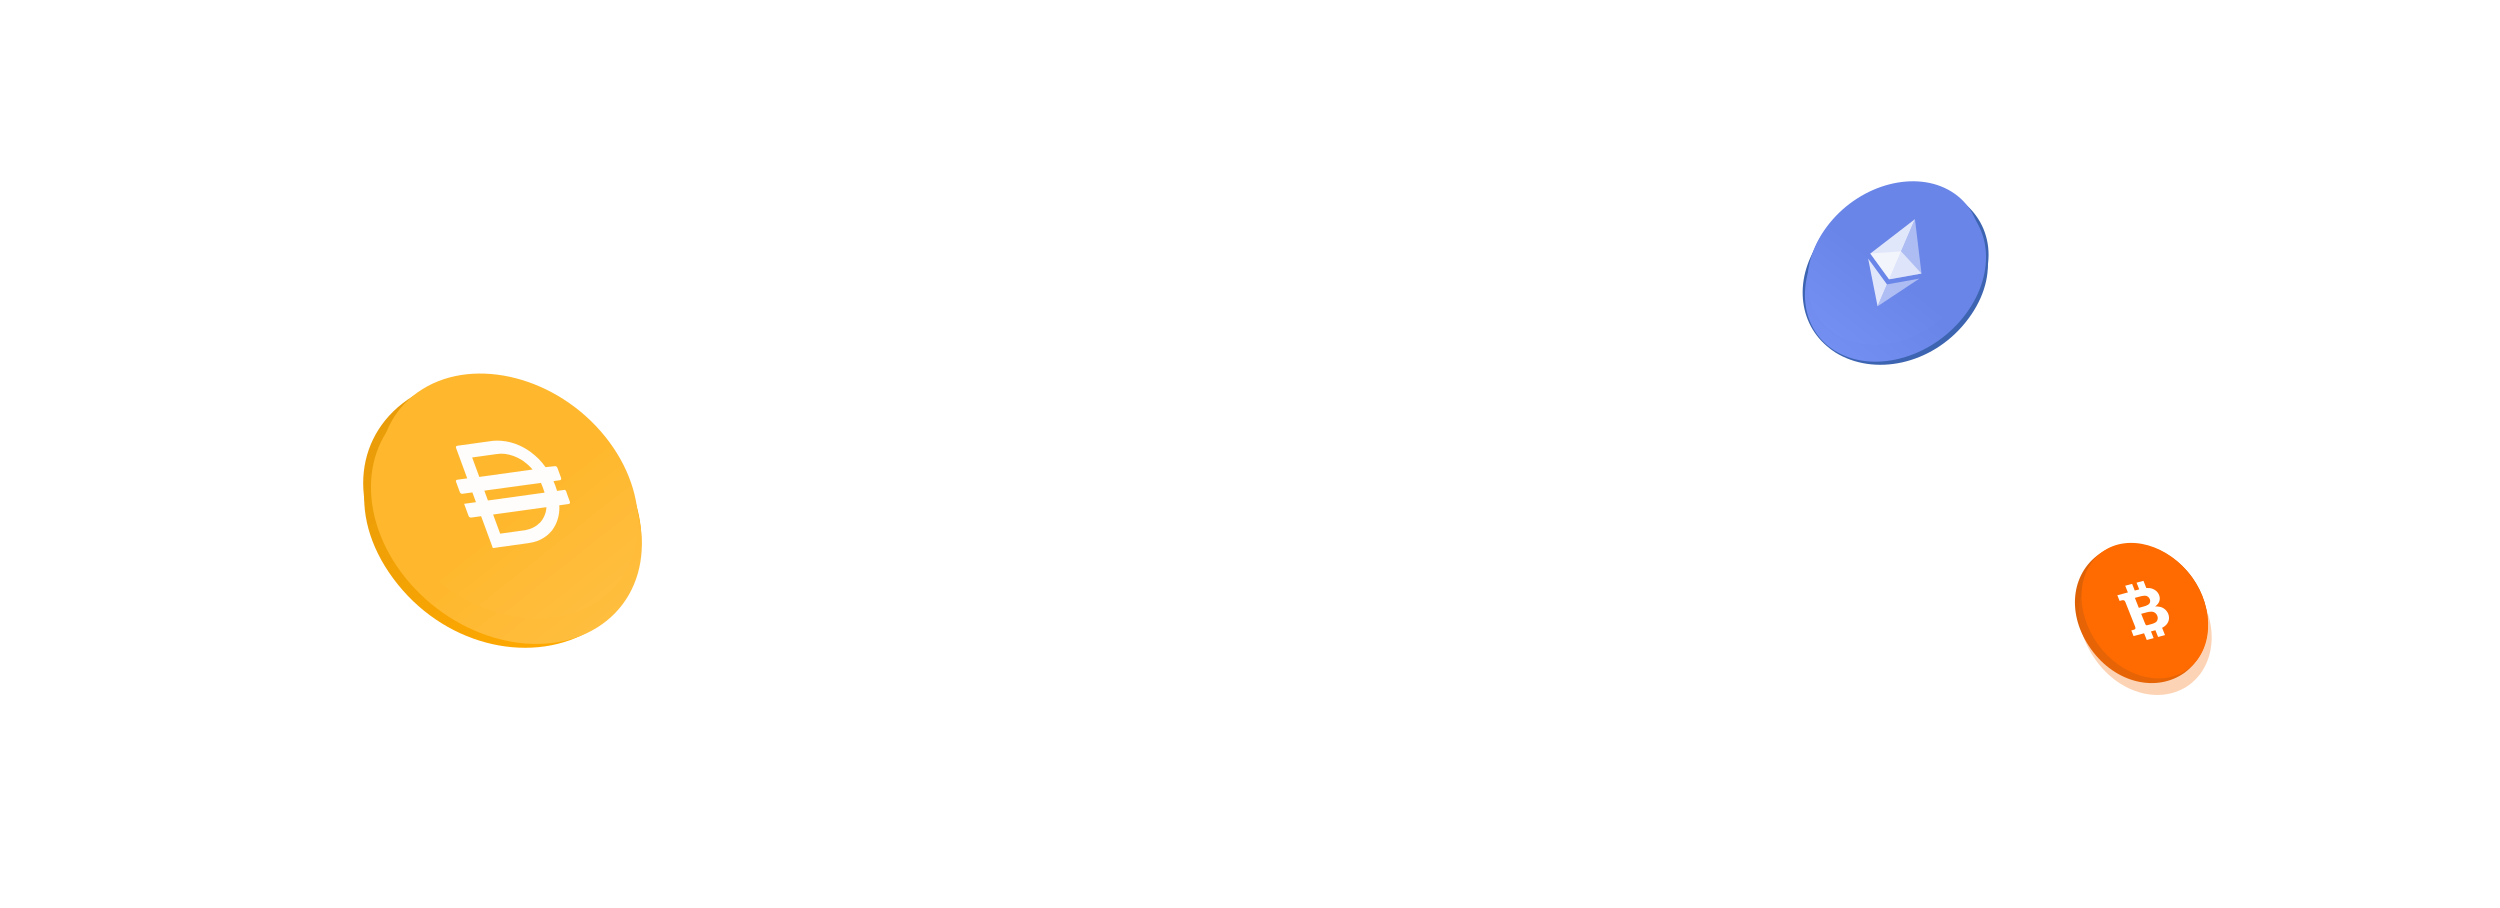 <svg width="1407" height="511" viewBox="0 0 1407 511" fill="none" xmlns="http://www.w3.org/2000/svg">
<g filter="url(#filter0_f)">
<ellipse rx="29.879" ry="35.788" transform="matrix(0.995 0.1 0.008 1 1205.72 344.207)" fill="url(#paint0_linear)"/>
</g>
<path d="M1233.86 325.082C1246.07 342.078 1245.22 363.781 1232.73 375.809C1231.79 376.728 1230.63 377.792 1229.39 378.67C1213.67 389.816 1190.63 384.529 1176.91 365.446C1162.74 345.713 1165.66 323.003 1181.38 311.857C1197.11 300.711 1220.6 306.632 1233.86 325.082Z" fill="#DF6105"/>
<g opacity="0.3" filter="url(#filter1_f)">
<path d="M1235.73 331.793C1248.11 349.019 1247.54 370.806 1235.27 382.726C1234.34 383.637 1233.2 384.69 1231.97 385.557C1216.46 396.55 1193.46 390.946 1179.56 371.604C1165.19 351.604 1167.81 328.834 1183.32 317.841C1198.83 306.847 1222.29 313.094 1235.73 331.793Z" fill="#F86D08"/>
</g>
<ellipse rx="32.314" ry="41.055" transform="matrix(0.82 -0.581 0.58 0.808 1207.11 343.664)" fill="#FF6B00"/>
<path d="M1215.75 341.55C1214.81 341.35 1213.85 341.267 1212.92 341.305C1213.69 340.793 1214.34 340.135 1214.82 339.364C1215.22 338.709 1215.46 337.965 1215.52 337.181C1215.57 336.42 1215.44 335.638 1215.14 334.892C1214.74 333.859 1214.02 332.939 1213.09 332.263C1212.06 331.526 1210.87 331.07 1209.66 330.952C1209.08 330.894 1208.51 330.889 1207.95 330.937L1206.34 326.881L1202.45 327.926L1203.95 331.705L1201.45 332.376L1199.95 328.597L1196.07 329.641L1197.57 333.421L1191.64 335.014L1192.9 338.194L1193.8 337.951C1194.21 337.81 1194.65 337.754 1195.09 337.787C1195.33 337.828 1195.55 337.941 1195.72 338.109C1196.01 338.502 1196.23 338.93 1196.37 339.376L1201.46 352.195C1201.66 352.623 1201.79 353.072 1201.84 353.524C1201.82 353.746 1201.73 353.947 1201.56 354.09C1201.22 354.327 1200.83 354.493 1200.4 354.576L1199.5 354.819L1200.76 357.999L1206.69 356.406L1208.19 360.188L1212.07 359.143L1210.57 355.362L1213.07 354.691L1214.57 358.477L1218.46 357.433L1216.83 353.322C1217.37 353.059 1217.88 352.744 1218.35 352.381C1219.41 351.585 1220.17 350.479 1220.53 349.198C1220.86 348.028 1220.78 346.744 1220.3 345.532C1219.92 344.555 1219.29 343.663 1218.47 342.95C1217.68 342.268 1216.74 341.784 1215.75 341.55ZM1204.01 335.801C1205.02 335.48 1206.09 335.295 1207.18 335.251C1207.77 335.26 1208.36 335.458 1208.85 335.814C1209.34 336.187 1209.71 336.686 1209.92 337.241C1210.15 337.79 1210.2 338.376 1210.05 338.912C1209.89 339.483 1209.53 339.965 1209.03 340.291C1208.18 340.808 1207.24 341.184 1206.24 341.407L1203.72 342.084L1201.5 336.48L1204.01 335.801ZM1214.24 348.772C1214.05 349.427 1213.63 349.977 1213.06 350.34C1212.35 350.752 1211.57 351.063 1210.75 351.264L1209.07 351.715C1208.74 351.832 1208.38 351.894 1208.01 351.898C1207.93 351.883 1207.85 351.854 1207.79 351.811C1207.72 351.769 1207.66 351.713 1207.61 351.65C1207.38 351.261 1207.19 350.855 1207.04 350.439L1205.06 345.459L1208.03 344.661C1209 344.354 1210.03 344.213 1211.08 344.243C1211.74 344.286 1212.39 344.527 1212.93 344.931C1213.47 345.357 1213.88 345.917 1214.1 346.535C1214.41 347.272 1214.46 348.063 1214.24 348.772Z" fill="white"/>
<mask id="mask0" mask-type="alpha" maskUnits="userSpaceOnUse" x="981" y="76" width="174" height="170">
<rect width="172.653" height="170" transform="matrix(-1 0 0 1 1154.07 76)" fill="#C4C4C4"/>
</mask>
<g mask="url(#mask0)">
<g filter="url(#filter2_d)">
<path d="M1029.85 125.572C1013.2 146.148 1014.36 172.294 1031.38 186.69C1032.66 187.79 1034.25 189.062 1035.94 190.111C1057.38 203.419 1088.79 196.867 1107.5 173.763C1126.83 149.874 1122.85 122.532 1101.41 109.225C1079.97 95.917 1047.93 103.236 1029.85 125.572Z" fill="url(#paint1_linear)"/>
</g>
<g filter="url(#filter3_f)">
<g filter="url(#filter4_d)">
<path d="M1027.48 130.776C1010.46 151.807 1011.64 178.531 1029.04 193.245C1030.35 194.37 1031.97 195.671 1033.7 196.743C1055.61 210.345 1087.73 203.648 1106.84 180.033C1126.61 155.615 1122.54 127.669 1100.62 114.067C1078.71 100.465 1045.96 107.946 1027.48 130.776Z" fill="url(#paint2_linear)"/>
</g>
<ellipse rx="44.599" ry="54.151" transform="matrix(-0.85 -0.527 -0.629 0.777 1066.77 155.356)" fill="url(#paint3_linear)"/>
</g>
<ellipse rx="42.536" ry="51.647" transform="matrix(-0.85 -0.527 -0.629 0.777 1065.85 147.997)" fill="url(#paint4_linear)"/>
<path opacity="0.6" d="M1069.95 141.473L1081.41 153.946L1063.2 157.21L1052.62 142.682L1069.95 141.473Z" fill="white"/>
<path opacity="0.45" d="M1081.42 153.948L1063.21 157.212L1069.96 141.475L1077.73 123.345L1081.42 153.948Z" fill="white"/>
<path opacity="0.8" d="M1077.72 123.344L1069.95 141.475L1063.2 157.211L1052.62 142.683L1077.72 123.344Z" fill="white"/>
<path opacity="0.45" d="M1080.19 156.805L1056.7 172.381L1061.98 160.064L1080.19 156.805Z" fill="white"/>
<path opacity="0.8" d="M1061.98 160.063L1056.7 172.38L1051.39 145.537L1061.98 160.063Z" fill="white"/>
</g>
<g filter="url(#filter5_d)">
<path d="M340.244 245.568C365.162 276.384 363.426 315.541 337.96 337.1C336.042 338.748 333.67 340.654 331.142 342.224C299.066 362.155 252.063 352.342 224.084 317.741C195.153 281.963 201.109 241.015 233.186 221.085C265.262 201.155 313.194 212.116 340.244 245.568Z" fill="url(#paint5_linear)"/>
</g>
<g filter="url(#filter6_f)">
<g filter="url(#filter7_d)">
<path d="M343.792 253.327C369.261 284.824 367.486 324.848 341.458 346.884C339.497 348.568 337.073 350.516 334.489 352.122C301.702 372.493 253.66 362.464 225.062 327.097C195.491 290.527 201.579 248.674 234.365 228.302C267.151 207.931 316.143 219.135 343.792 253.327Z" fill="url(#paint6_linear)"/>
</g>
<ellipse rx="66.743" ry="81.066" transform="matrix(0.849 -0.528 0.629 0.778 285.007 290.148)" fill="url(#paint7_linear)"/>
</g>
<ellipse rx="63.655" ry="77.316" transform="matrix(0.849 -0.528 0.629 0.778 286.398 279.151)" fill="url(#paint8_linear)"/>
<path d="M270.768 290.518L265.259 291.278C264.759 291.344 264.059 291.278 263.659 290.226L261.214 283.548L267.868 282.63L265.85 277.121L260.332 277.889C259.841 277.956 259.141 277.889 258.741 276.837L256.714 271.295C256.654 271.158 256.611 271.015 256.587 270.869C256.542 270.51 256.651 270.093 257.414 269.985L262.95 269.225L256.769 252.364C256.691 252.181 256.636 251.991 256.605 251.797C256.551 251.388 256.678 250.962 257.514 250.853L277.513 248.082C279.07 247.957 280.637 247.957 282.194 248.082C285.67 248.371 289.059 249.242 292.193 250.653C294.486 251.676 296.648 252.93 298.638 254.393C300.247 255.591 301.765 256.888 303.183 258.274C304.588 259.726 305.874 261.271 307.029 262.898L311.992 262.397C313.101 262.247 313.455 262.639 313.81 263.591L315.71 268.774C315.768 268.923 315.807 269.077 315.828 269.233C315.867 269.36 315.872 269.493 315.844 269.622C315.816 269.751 315.756 269.872 315.667 269.976C315.578 270.079 315.465 270.162 315.335 270.217C315.204 270.272 315.062 270.298 314.919 270.293L311.501 270.769C312.295 272.562 312.966 274.399 313.51 276.27L317.937 275.677L318.255 275.969C318.582 276.258 318.78 276.648 318.81 277.063C318.991 277.539 319.146 277.948 319.255 278.348L320.637 282.104C320.703 282.269 320.748 282.44 320.773 282.613C320.811 282.736 320.817 282.865 320.792 282.99C320.767 283.115 320.711 283.233 320.629 283.336C320.546 283.438 320.439 283.522 320.316 283.58C320.193 283.639 320.057 283.671 319.919 283.674L314.764 284.383C315.023 288.1 314.312 291.82 312.692 295.234C312.135 296.33 311.497 297.39 310.783 298.406L310.247 299.007C309.632 299.714 308.97 300.386 308.265 301.018C306.617 302.401 304.735 303.529 302.693 304.357C300.871 305.019 298.97 305.479 297.029 305.726L296.557 305.785L277.367 308.439L270.768 290.518ZM306.92 285.51L277.531 289.575L281.485 300.342L294.975 298.473C295.576 298.454 296.167 298.323 296.711 298.089L296.82 298.089C298.645 297.672 300.357 296.913 301.847 295.86C302.401 295.507 302.897 295.082 303.32 294.6L303.456 294.449L303.656 294.449C306.026 291.932 307.395 288.751 307.538 285.426C307.365 285.426 307.183 285.493 307.01 285.543L306.92 285.543L306.92 285.51ZM265.723 257.464L269.759 268.415L299.756 264.242C299.324 263.728 298.863 263.235 298.375 262.764C297.475 261.831 296.49 260.971 295.43 260.194L295.348 260.135C294.866 259.698 294.333 259.311 293.757 258.983C290.944 257.153 287.709 255.944 284.303 255.453C282.793 255.266 281.262 255.286 279.758 255.511L265.723 257.464ZM274.595 281.67L306.483 277.263C305.923 275.396 305.249 273.56 304.465 271.762L272.577 276.136L274.595 281.637" fill="#FEFDFC"/>
<defs>
<filter id="filter0_f" x="1165.99" y="298.309" width="79.463" height="91.796" filterUnits="userSpaceOnUse" color-interpolation-filters="sRGB">
<feFlood flood-opacity="0" result="BackgroundImageFix"/>
<feBlend mode="normal" in="SourceGraphic" in2="BackgroundImageFix" result="shape"/>
<feGaussianBlur stdDeviation="5" result="effect1_foregroundBlur"/>
</filter>
<filter id="filter1_f" x="1160.11" y="302.418" width="94.637" height="98.71" filterUnits="userSpaceOnUse" color-interpolation-filters="sRGB">
<feFlood flood-opacity="0" result="BackgroundImageFix"/>
<feBlend mode="normal" in="SourceGraphic" in2="BackgroundImageFix" result="shape"/>
<feGaussianBlur stdDeviation="5" result="effect1_foregroundBlur"/>
</filter>
<filter id="filter2_d" x="1013.16" y="100.177" width="110.028" height="102.363" filterUnits="userSpaceOnUse" color-interpolation-filters="sRGB">
<feFlood flood-opacity="0" result="BackgroundImageFix"/>
<feColorMatrix in="SourceAlpha" type="matrix" values="0 0 0 0 0 0 0 0 0 0 0 0 0 0 0 0 0 0 127 0"/>
<feOffset dx="-0.802" dy="1.603"/>
<feGaussianBlur stdDeviation="2.004"/>
<feColorMatrix type="matrix" values="0 0 0 0 0.237 0 0 0 0 0.392 0 0 0 0 0.692 0 0 0 1 0"/>
<feBlend mode="normal" in2="BackgroundImageFix" result="effect1_dropShadow"/>
<feBlend mode="normal" in="SourceGraphic" in2="effect1_dropShadow" result="shape"/>
</filter>
<filter id="filter3_f" x="1005.33" y="97.133" width="124.267" height="116.577" filterUnits="userSpaceOnUse" color-interpolation-filters="sRGB">
<feFlood flood-opacity="0" result="BackgroundImageFix"/>
<feBlend mode="normal" in="SourceGraphic" in2="BackgroundImageFix" result="shape"/>
<feGaussianBlur stdDeviation="5" result="effect1_foregroundBlur"/>
</filter>
<filter id="filter4_d" x="1010.52" y="104.872" width="112.285" height="104.45" filterUnits="userSpaceOnUse" color-interpolation-filters="sRGB">
<feFlood flood-opacity="0" result="BackgroundImageFix"/>
<feColorMatrix in="SourceAlpha" type="matrix" values="0 0 0 0 0 0 0 0 0 0 0 0 0 0 0 0 0 0 127 0"/>
<feOffset dx="-0.802" dy="1.603"/>
<feGaussianBlur stdDeviation="2.004"/>
<feColorMatrix type="matrix" values="0 0 0 0 0 0 0 0 0 0 0 0 0 0 0 0 0 0 0.2 0"/>
<feBlend mode="normal" in2="BackgroundImageFix" result="effect1_dropShadow"/>
<feBlend mode="normal" in="SourceGraphic" in2="effect1_dropShadow" result="shape"/>
</filter>
<filter id="filter5_d" x="199.352" y="208.112" width="162.713" height="151.393" filterUnits="userSpaceOnUse" color-interpolation-filters="sRGB">
<feFlood flood-opacity="0" result="BackgroundImageFix"/>
<feColorMatrix in="SourceAlpha" type="matrix" values="0 0 0 0 0 0 0 0 0 0 0 0 0 0 0 0 0 0 127 0"/>
<feOffset dx="-1.01" dy="2.019"/>
<feGaussianBlur stdDeviation="2.524"/>
<feColorMatrix type="matrix" values="0 0 0 0 0.867 0 0 0 0 0.585 0 0 0 0 0.036 0 0 0 1 0"/>
<feBlend mode="normal" in2="BackgroundImageFix" result="effect1_dropShadow"/>
<feBlend mode="normal" in="SourceGraphic" in2="effect1_dropShadow" result="shape"/>
</filter>
<filter id="filter6_f" x="190.864" y="202.813" width="186.217" height="174.858" filterUnits="userSpaceOnUse" color-interpolation-filters="sRGB">
<feFlood flood-opacity="0" result="BackgroundImageFix"/>
<feBlend mode="normal" in="SourceGraphic" in2="BackgroundImageFix" result="shape"/>
<feGaussianBlur stdDeviation="7.556" result="effect1_foregroundBlur"/>
</filter>
<filter id="filter7_d" x="199.918" y="215.108" width="166.089" height="154.519" filterUnits="userSpaceOnUse" color-interpolation-filters="sRGB">
<feFlood flood-opacity="0" result="BackgroundImageFix"/>
<feColorMatrix in="SourceAlpha" type="matrix" values="0 0 0 0 0 0 0 0 0 0 0 0 0 0 0 0 0 0 127 0"/>
<feOffset dx="-1.01" dy="2.019"/>
<feGaussianBlur stdDeviation="2.524"/>
<feColorMatrix type="matrix" values="0 0 0 0 0 0 0 0 0 0 0 0 0 0 0 0 0 0 0.2 0"/>
<feBlend mode="normal" in2="BackgroundImageFix" result="effect1_dropShadow"/>
<feBlend mode="normal" in="SourceGraphic" in2="effect1_dropShadow" result="shape"/>
</filter>
<linearGradient id="paint0_linear" x1="29.879" y1="2.21959e-07" x2="38.585" y2="78.287" gradientUnits="userSpaceOnUse">
<stop stop-color="#FF6B00"/>
<stop offset="1" stop-color="#FF6B00"/>
</linearGradient>
<linearGradient id="paint1_linear" x1="1101.41" y1="109.225" x2="1046.96" y2="196.954" gradientUnits="userSpaceOnUse">
<stop stop-color="#3C64B1"/>
<stop offset="1" stop-color="#3C64B1"/>
</linearGradient>
<linearGradient id="paint2_linear" x1="1100.62" y1="114.067" x2="1044.97" y2="203.736" gradientUnits="userSpaceOnUse">
<stop stop-color="#3C64B1"/>
<stop offset="1" stop-color="#3C64B1"/>
</linearGradient>
<linearGradient id="paint3_linear" x1="44.599" y1="3.35846e-07" x2="57.949" y2="118.416" gradientUnits="userSpaceOnUse">
<stop stop-color="#6985E8"/>
<stop offset="1" stop-color="#829DFF"/>
</linearGradient>
<linearGradient id="paint4_linear" x1="42.536" y1="3.20312e-07" x2="55.268" y2="112.939" gradientUnits="userSpaceOnUse">
<stop stop-color="#6985E8"/>
<stop offset="1" stop-color="#829DFF"/>
</linearGradient>
<linearGradient id="paint5_linear" x1="233.186" y1="221.085" x2="314.772" y2="352.396" gradientUnits="userSpaceOnUse">
<stop stop-color="#E89C09"/>
<stop offset="1" stop-color="#FFA900"/>
</linearGradient>
<linearGradient id="paint6_linear" x1="234.365" y1="228.302" x2="317.757" y2="362.518" gradientUnits="userSpaceOnUse">
<stop stop-color="#E89C09"/>
<stop offset="1" stop-color="#FFA900"/>
</linearGradient>
<linearGradient id="paint7_linear" x1="66.743" y1="5.02771e-07" x2="86.734" y2="177.271" gradientUnits="userSpaceOnUse">
<stop stop-color="#FFB82D"/>
<stop offset="1" stop-color="#FFC657"/>
</linearGradient>
<linearGradient id="paint8_linear" x1="63.655" y1="4.79516e-07" x2="82.723" y2="169.071" gradientUnits="userSpaceOnUse">
<stop stop-color="#FFB82D"/>
<stop offset="1" stop-color="#FFC657"/>
</linearGradient>
</defs>
</svg>

